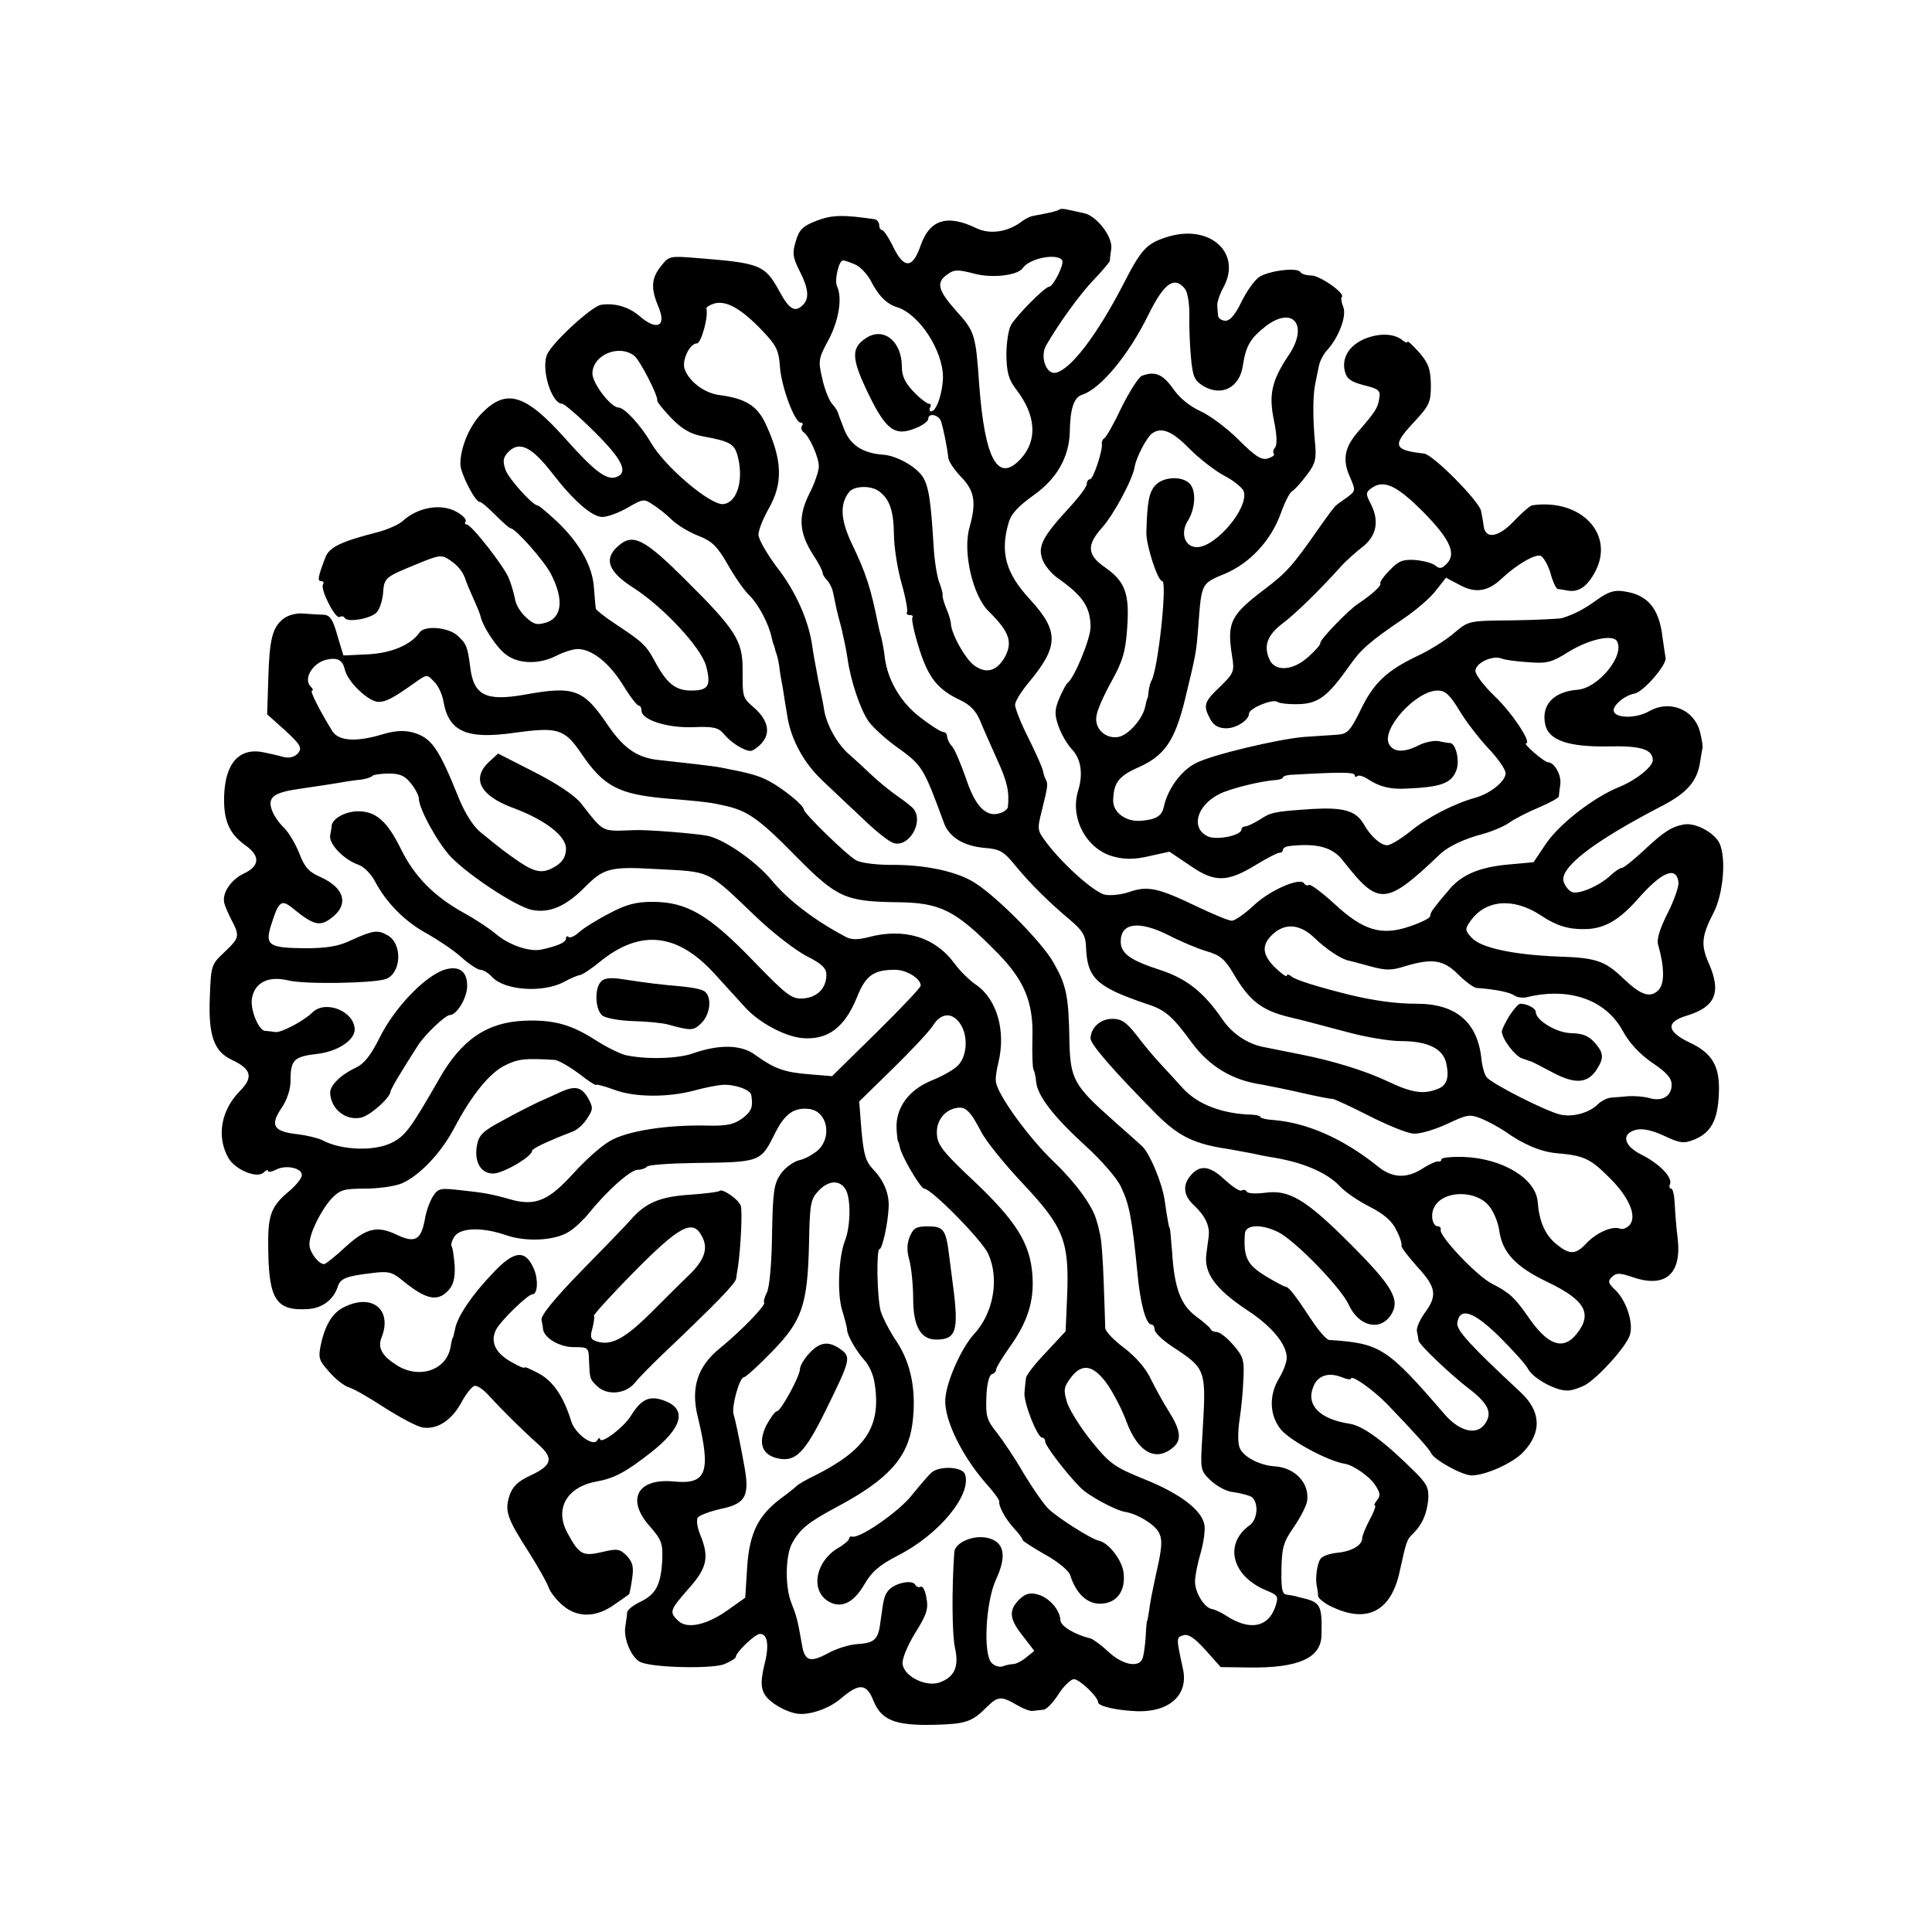 <?xml version="1.0" standalone="no"?>
<!DOCTYPE svg PUBLIC "-//W3C//DTD SVG 20010904//EN"
 "http://www.w3.org/TR/2001/REC-SVG-20010904/DTD/svg10.dtd">
<svg version="1.0" xmlns="http://www.w3.org/2000/svg"
 width="512pt" height="512pt" viewBox="0 0 512 512"
 preserveAspectRatio="xMidYMid meet">
<g transform="translate(0,512) scale(0.1,-0.1)"
fill="#000000" stroke="none">
<path d="M2808 4565 c-2 -2 -17 -7 -33 -10 -17 -3 -35 -7 -41 -8 -7 -2 -18 -8
-25 -13 -37 -29 -85 -36 -121 -19 -78 38 -124 23 -148 -45 -21 -62 -44 -63
-72 -6 -12 25 -26 46 -30 46 -4 0 -8 6 -8 13 0 8 -6 15 -12 16 -82 12 -113 12
-154 -4 -36 -14 -46 -23 -55 -54 -10 -32 -8 -43 10 -79 24 -47 26 -73 9 -90
-21 -21 -36 -13 -63 37 -38 69 -51 74 -216 87 -74 6 -76 6 -97 -21 -26 -32
-28 -59 -7 -108 22 -52 -4 -65 -51 -24 -28 24 -66 35 -102 29 -25 -5 -123 -95
-141 -129 -19 -37 10 -133 39 -133 5 0 44 -33 85 -74 74 -73 91 -108 59 -120
-26 -10 -58 14 -138 104 -105 117 -155 131 -220 64 -32 -33 -56 -90 -56 -134
0 -24 39 -100 51 -100 5 0 23 -16 42 -35 19 -19 37 -35 40 -35 13 0 89 -86
107 -121 34 -66 30 -113 -10 -128 -26 -8 -34 -7 -55 12 -14 12 -28 34 -30 49
-3 15 -10 40 -16 54 -11 31 -100 144 -112 144 -5 0 -6 4 -3 8 3 5 -7 16 -23
25 -41 24 -104 13 -144 -24 -10 -9 -39 -22 -65 -29 -98 -25 -130 -40 -140 -68
-20 -52 -21 -62 -11 -62 6 0 8 -4 5 -9 -8 -12 33 -93 44 -86 5 3 11 2 14 -3 7
-12 68 -2 84 15 8 8 15 30 17 49 3 43 4 44 87 78 63 26 68 27 91 11 21 -14 35
-31 42 -55 1 -3 9 -23 19 -45 10 -22 19 -44 20 -50 5 -23 36 -72 60 -94 32
-30 89 -34 138 -10 21 11 47 19 59 19 37 0 83 -36 119 -94 19 -31 38 -56 43
-56 4 0 7 -6 7 -13 0 -25 70 -47 138 -44 54 2 66 -1 81 -19 18 -22 53 -44 70
-44 6 0 19 9 29 20 25 27 18 61 -19 94 -32 28 -31 26 -31 105 0 73 -21 105
-148 231 -115 115 -144 129 -185 90 -35 -33 -22 -66 44 -108 78 -50 178 -157
192 -206 14 -53 7 -66 -39 -66 -42 0 -65 18 -98 80 -22 40 -30 48 -101 95 -29
19 -53 38 -54 42 -1 5 -3 29 -5 56 -4 58 -39 119 -98 175 -25 23 -47 42 -50
42 -14 0 -76 69 -86 94 -8 23 -7 32 5 46 30 33 63 18 120 -56 54 -70 104 -114
131 -114 14 0 44 11 68 25 40 23 43 24 67 7 15 -9 38 -28 51 -41 14 -13 45
-32 69 -41 36 -14 50 -28 77 -75 18 -32 44 -70 59 -84 24 -24 51 -76 58 -111
2 -8 4 -17 6 -20 1 -3 3 -9 4 -15 2 -5 4 -12 5 -15 1 -3 3 -14 5 -25 1 -11 5
-36 9 -55 3 -19 8 -53 12 -75 9 -62 43 -126 93 -173 25 -24 73 -69 107 -101
33 -32 70 -62 82 -65 39 -13 80 53 54 89 -4 6 -23 21 -42 34 -19 13 -51 39
-70 57 -19 18 -47 44 -61 56 -30 26 -59 78 -65 117 -2 14 -9 49 -15 76 -5 28
-13 68 -16 90 -9 69 -44 148 -95 213 -26 35 -48 73 -48 85 0 12 12 42 26 67
40 69 38 131 -8 229 -22 46 -53 65 -121 74 -41 5 -82 37 -93 70 -7 23 14 67
33 67 11 0 31 71 25 92 -1 4 9 10 22 14 32 8 71 -15 125 -71 38 -40 45 -52 48
-98 4 -53 39 -147 55 -147 5 0 7 -4 3 -9 -3 -5 -1 -12 4 -16 15 -9 41 -66 41
-91 0 -12 -11 -45 -25 -72 -30 -60 -28 -102 9 -161 15 -22 26 -44 26 -49 0 -4
5 -13 12 -20 6 -6 13 -20 15 -29 2 -10 6 -27 8 -38 2 -11 9 -38 15 -60 5 -22
13 -58 16 -80 8 -58 34 -136 56 -167 10 -14 42 -44 71 -65 72 -52 73 -53 129
-205 14 -37 52 -60 107 -65 40 -3 51 -9 81 -46 41 -50 91 -99 147 -146 32 -27
40 -41 41 -69 3 -85 27 -107 162 -153 48 -15 68 -33 119 -103 46 -62 107 -99
184 -110 22 -4 71 -14 110 -23 40 -9 75 -16 78 -15 4 0 46 -19 95 -44 49 -25
102 -47 119 -48 17 -2 56 10 89 25 55 26 61 27 93 14 19 -8 46 -23 61 -33 49
-35 95 -54 136 -58 72 -6 90 -14 138 -62 54 -52 77 -104 57 -128 -7 -8 -18
-13 -26 -10 -20 8 -63 -11 -89 -39 -29 -31 -45 -31 -82 0 -28 24 -43 59 -47
110 -5 62 -93 115 -196 119 -33 1 -59 -2 -59 -6 0 -4 -3 -7 -7 -6 -5 2 -25 -7
-45 -20 -42 -26 -79 -24 -118 8 -91 73 -187 115 -277 122 -18 1 -33 5 -33 8 0
3 -10 5 -22 6 -80 2 -147 28 -186 73 -13 14 -38 42 -56 61 -18 19 -47 54 -65
78 -26 33 -39 42 -63 42 -32 0 -57 -23 -58 -52 0 -16 65 -90 175 -201 59 -59
101 -79 190 -92 17 -3 44 -8 60 -11 17 -4 39 -8 50 -10 86 -13 152 -41 187
-79 13 -14 48 -38 78 -53 39 -20 60 -39 71 -63 10 -19 15 -37 13 -40 -2 -3 17
-28 41 -55 51 -55 55 -77 21 -123 -13 -18 -23 -40 -21 -49 2 -9 4 -20 4 -24 1
-11 85 -91 135 -129 49 -38 61 -62 43 -90 -21 -34 -67 -24 -107 21 -155 180
-172 190 -308 199 -7 1 -28 25 -47 54 -42 64 -60 87 -68 87 -3 0 -26 12 -51
27 -51 31 -61 50 -57 113 1 25 43 27 88 5 46 -23 166 -147 187 -192 26 -58 83
-72 112 -28 26 40 5 76 -109 190 -117 117 -161 143 -225 134 -24 -3 -45 -2
-48 3 -3 5 -9 6 -14 3 -5 -3 -25 11 -46 30 -39 37 -66 39 -91 7 -19 -24 -16
-51 10 -75 31 -29 44 -56 40 -85 -2 -12 -4 -32 -6 -45 -7 -51 24 -93 108 -149
65 -42 105 -91 105 -126 0 -12 -9 -36 -20 -54 -28 -46 -26 -99 5 -137 27 -31
125 -83 168 -90 22 -3 66 -33 81 -56 14 -21 15 -29 5 -41 -6 -8 -9 -14 -5 -14
3 0 -3 -17 -14 -37 -11 -21 -20 -43 -20 -49 0 -19 -27 -35 -66 -39 -20 -2 -41
-9 -45 -17 -9 -13 -14 -54 -9 -73 1 -5 3 -16 3 -24 0 -7 20 -23 45 -33 88 -39
149 -5 171 96 18 82 19 86 36 102 24 24 36 51 40 90 2 30 -3 41 -34 72 -81 81
-139 124 -175 129 -78 12 -115 49 -96 97 11 30 39 40 74 27 14 -6 26 -8 26 -5
0 13 59 -29 97 -68 68 -71 112 -119 115 -128 7 -18 83 -60 108 -60 37 0 110
33 137 62 50 53 47 109 -9 160 -130 121 -169 163 -166 182 6 43 43 31 111 -36
35 -35 70 -73 76 -85 13 -26 76 -60 106 -58 11 0 31 7 45 14 34 19 108 100
119 132 11 32 -9 93 -39 121 -18 17 -20 23 -8 34 11 11 20 11 53 0 88 -31 132
7 121 102 -4 31 -7 74 -8 95 -1 20 -5 37 -9 37 -5 0 -6 6 -3 13 6 17 -28 53
-76 77 -48 24 -54 56 -14 66 17 4 42 -1 74 -16 43 -20 52 -21 80 -10 44 18 62
51 65 119 4 74 -16 110 -79 139 -60 29 -62 54 -4 71 74 23 90 61 57 137 -22
49 -20 73 12 135 26 50 34 144 16 184 -14 29 -65 56 -95 50 -32 -6 -53 -19
-106 -69 -27 -25 -53 -46 -58 -46 -5 0 -18 -9 -30 -20 -30 -28 -84 -51 -102
-44 -8 3 -18 15 -22 27 -12 37 77 106 260 201 66 34 93 65 101 114 3 19 6 37
7 40 1 4 -2 22 -6 39 -14 62 -80 90 -136 58 -33 -19 -86 -19 -93 -1 -6 14 27
43 55 48 24 5 86 77 82 95 -2 10 -5 34 -8 53 -9 78 -39 114 -103 123 -25 4
-42 -2 -70 -22 -36 -26 -59 -38 -93 -49 -8 -2 -67 -5 -132 -6 -116 -1 -116 -1
-155 -34 -21 -18 -65 -46 -98 -61 -81 -39 -115 -71 -150 -144 -26 -53 -34 -62
-60 -64 -16 -1 -57 -4 -90 -6 -69 -6 -247 -48 -287 -70 -39 -20 -74 -69 -84
-116 -5 -23 -20 -33 -59 -36 -40 -4 -75 21 -75 53 1 47 14 65 66 88 70 31 97
70 124 179 30 125 30 122 36 200 8 109 8 109 69 134 67 28 123 88 149 160 10
28 23 55 30 59 7 4 24 23 39 43 23 30 26 43 22 85 -6 63 -6 122 0 154 3 14 7
36 10 49 2 13 12 32 22 43 31 34 52 90 43 114 -5 12 -7 24 -4 27 10 9 -58 57
-81 57 -13 0 -26 4 -29 9 -8 13 -82 4 -109 -13 -13 -9 -34 -39 -47 -66 -16
-33 -30 -50 -42 -50 -10 0 -19 6 -20 13 0 6 -2 19 -2 27 -1 8 6 30 16 48 51
93 -38 171 -152 133 -52 -17 -66 -32 -114 -126 -70 -135 -140 -226 -179 -233
-25 -4 -41 43 -25 72 32 56 90 137 127 175 23 24 41 46 42 49 0 4 2 19 4 33 4
32 -39 87 -72 94 -13 3 -32 7 -42 9 -11 3 -21 3 -23 1z m7 -135 c6 -10 -24
-70 -35 -70 -11 0 -89 -79 -101 -102 -7 -13 -12 -48 -12 -80 1 -45 6 -64 26
-90 53 -69 57 -135 12 -184 -60 -65 -95 -3 -110 196 -9 133 -12 142 -60 195
-50 56 -55 77 -24 98 17 13 28 13 70 2 48 -13 115 -5 129 14 18 27 92 41 105
21z m-551 -10 c14 -5 32 -24 42 -41 21 -42 44 -65 71 -73 59 -18 122 -115 122
-186 -1 -41 -17 -90 -31 -90 -5 0 -6 5 -3 10 3 6 2 10 -3 10 -5 0 -24 14 -41
32 -22 23 -31 41 -31 66 0 67 -48 107 -95 76 -40 -26 -39 -54 6 -147 47 -97
71 -115 127 -91 18 7 32 18 32 24 0 17 28 11 34 -7 7 -23 17 -73 19 -96 1 -10
16 -32 34 -51 36 -37 41 -67 22 -135 -18 -64 9 -180 51 -221 55 -54 65 -82 42
-123 -21 -35 -47 -43 -78 -22 -24 15 -63 85 -64 112 0 6 -5 24 -12 40 -6 15
-11 31 -10 35 1 4 -3 20 -9 35 -6 15 -13 60 -15 98 -7 117 -13 158 -29 182
-18 27 -70 56 -105 58 -52 4 -85 24 -102 65 -9 23 -17 44 -18 48 -1 4 -8 14
-15 22 -8 9 -20 39 -26 67 -11 47 -10 53 16 101 28 52 38 113 23 144 -7 15 5
68 16 68 3 0 16 -4 30 -10z m876 -65 c7 -8 12 -38 12 -67 -1 -29 1 -80 4 -114
5 -53 9 -62 33 -77 49 -29 97 -4 105 56 8 51 20 71 61 103 73 55 114 1 59 -79
-44 -66 -52 -103 -38 -171 8 -37 9 -65 3 -72 -5 -6 -6 -13 -3 -17 3 -3 -4 -8
-16 -12 -17 -5 -33 5 -78 50 -31 31 -77 65 -102 76 -28 13 -55 35 -72 60 -27
38 -48 46 -82 33 -8 -3 -32 -40 -53 -82 -20 -43 -41 -80 -46 -83 -5 -3 -8 -10
-7 -15 3 -17 -23 -94 -31 -94 -5 0 -9 -6 -9 -13 0 -7 -21 -35 -46 -62 -70 -76
-84 -102 -72 -136 5 -16 24 -39 41 -51 67 -47 87 -77 87 -130 0 -31 -43 -135
-61 -148 -4 -3 -13 -21 -22 -41 -12 -30 -13 -42 -2 -73 7 -21 23 -48 35 -61
25 -26 31 -66 17 -111 -22 -72 22 -155 94 -174 30 -8 55 -8 94 1 l54 12 55
-37 c65 -45 98 -45 176 3 28 17 55 31 60 31 6 0 10 4 10 8 0 5 8 9 18 10 73 8
114 -3 142 -40 94 -120 112 -119 258 20 21 19 62 39 112 52 25 7 56 20 70 30
14 10 49 28 78 40 28 12 52 25 53 29 0 3 2 18 4 33 3 25 -16 58 -33 58 -4 0
-20 11 -36 25 -16 14 -26 25 -22 25 17 0 -38 83 -84 126 -27 26 -50 56 -50 66
0 21 45 42 69 33 9 -4 41 -8 72 -10 49 -4 62 0 105 27 53 33 117 48 129 29 22
-37 -49 -125 -105 -129 -63 -5 -96 -40 -85 -92 9 -42 62 -60 168 -58 86 2 117
-8 117 -37 0 -17 -45 -53 -90 -71 -68 -28 -155 -96 -191 -147 l-35 -52 -66 -6
c-79 -7 -128 -28 -162 -72 -15 -17 -31 -37 -36 -44 -6 -7 -10 -16 -10 -21 0
-5 -24 -17 -54 -27 -75 -26 -124 -11 -201 61 -32 29 -61 51 -66 49 -4 -3 -10
-1 -13 4 -11 17 -93 -19 -135 -60 -23 -21 -48 -39 -57 -39 -8 0 -51 18 -97 40
-98 47 -126 53 -175 36 -20 -7 -49 -10 -64 -7 -28 6 -110 79 -154 137 -25 33
-26 35 -13 86 16 65 17 70 10 83 -3 6 -6 16 -7 22 -1 7 -18 46 -38 86 -20 39
-36 80 -36 89 0 9 16 35 36 59 80 96 81 136 4 220 -65 70 -80 125 -57 204 7
24 25 43 68 74 59 42 92 99 94 165 1 64 11 93 33 100 49 16 123 105 176 213
41 83 68 102 96 68z m-1459 -178 c15 -12 63 -105 61 -119 -1 -3 16 -24 37 -46
28 -29 51 -42 82 -48 76 -14 86 -20 95 -57 15 -63 -4 -120 -40 -123 -35 -2
-155 100 -191 163 -27 46 -70 93 -86 93 -20 0 -69 64 -69 90 0 49 70 79 111
47z m1471 -246 c26 -26 68 -59 93 -72 25 -13 48 -32 51 -41 14 -44 -74 -148
-124 -148 -32 0 -45 37 -24 70 20 32 23 81 4 99 -20 20 -69 18 -90 -5 -17 -18
-22 -45 -24 -125 -1 -33 30 -129 42 -129 14 0 -11 -236 -29 -265 -3 -5 -6 -18
-7 -27 -1 -10 -2 -19 -4 -20 -1 -2 -3 -11 -5 -20 -6 -32 -44 -76 -71 -81 -35
-6 -65 23 -58 57 2 15 20 55 40 91 29 52 37 79 41 139 7 92 -5 125 -58 162
-48 33 -50 59 -9 105 31 34 82 129 87 162 4 25 33 80 47 89 25 17 53 5 98 -41z
m-821 -114 c27 -21 37 -51 38 -112 0 -33 9 -91 20 -130 11 -38 17 -73 15 -77
-3 -4 0 -8 7 -8 7 0 10 -3 7 -6 -3 -3 4 -39 17 -80 25 -80 49 -111 111 -140
25 -12 41 -29 51 -53 8 -20 29 -67 46 -105 27 -59 32 -84 28 -125 -1 -5 -10
-13 -21 -16 -37 -12 -66 19 -90 92 -13 37 -29 75 -36 84 -8 8 -14 21 -14 27 0
7 -5 12 -10 12 -6 0 -33 17 -60 38 -52 39 -87 98 -95 158 -2 20 -7 44 -9 53
-3 9 -7 27 -10 41 -18 90 -31 131 -68 208 -31 65 -33 107 -7 139 14 16 59 17
80 0z m1536 -579 c17 -29 52 -74 77 -101 25 -26 46 -56 46 -66 0 -22 -41 -54
-80 -65 -55 -15 -127 -52 -171 -88 -26 -21 -54 -38 -63 -38 -17 0 -44 24 -62
56 -21 36 -54 45 -139 40 -100 -7 -106 -8 -138 -29 -15 -9 -31 -17 -37 -17 -5
0 -10 -4 -10 -8 0 -16 -64 -29 -88 -19 -47 21 -32 81 28 112 28 15 114 36 153
38 9 1 17 4 17 7 0 3 12 7 28 7 120 7 162 7 162 -1 0 -5 3 -6 7 -3 3 4 17 0
30 -9 29 -19 58 -26 98 -24 91 4 119 13 133 45 12 25 1 74 -15 76 -5 0 -18 2
-31 5 -13 2 -36 -3 -52 -11 -39 -20 -67 -19 -79 3 -21 40 72 142 129 142 20 0
32 -11 57 -52z m581 -455 c2 -11 -11 -48 -28 -82 -21 -41 -30 -70 -26 -84 17
-59 18 -104 1 -121 -22 -22 -47 -13 -93 31 -48 46 -71 55 -172 58 -121 5 -204
23 -229 49 -19 20 -19 24 -5 44 40 58 114 64 186 17 45 -30 77 -39 126 -37 47
3 84 25 132 79 63 72 102 89 108 46z m-1350 -142 c31 -16 76 -35 100 -42 35
-10 48 -21 70 -58 42 -72 74 -98 147 -116 42 -10 49 -12 151 -39 50 -14 116
-25 146 -25 72 0 113 -20 121 -60 8 -37 1 -57 -21 -66 -39 -16 -69 -12 -136
20 -60 28 -144 54 -231 71 -11 2 -31 6 -45 9 -14 3 -36 7 -50 10 -43 8 -84 35
-110 73 -51 74 -96 109 -167 132 -77 25 -103 43 -103 75 0 50 49 56 128 16z
m386 -7 c30 -29 70 -56 91 -60 6 -1 31 -8 57 -15 40 -11 56 -11 90 0 73 22
103 18 142 -21 19 -19 41 -35 48 -36 54 -4 90 -12 101 -20 7 -5 21 -7 32 -5
113 28 211 -6 256 -90 17 -31 44 -60 77 -83 39 -26 52 -41 52 -59 0 -30 -25
-45 -59 -35 -14 4 -40 6 -56 5 -17 -2 -38 -3 -47 -4 -9 -1 -23 -8 -32 -16 -23
-24 -67 -36 -100 -29 -37 8 -181 81 -196 99 -6 7 -12 29 -14 48 -10 98 -67
147 -172 147 -54 0 -113 8 -179 24 -80 20 -142 39 -152 48 -7 6 -13 7 -13 2 0
-4 -13 5 -30 21 -36 35 -38 62 -5 91 33 29 72 24 109 -12z m462 -710 c12 -14
24 -43 27 -64 8 -59 43 -97 129 -138 98 -47 119 -83 77 -136 -36 -46 -77 -32
-129 44 -36 52 -51 65 -96 88 -40 20 -141 127 -136 143 1 5 -2 9 -7 9 -15 0
-21 31 -10 51 23 45 111 46 145 3z"/>
<path d="M4000 2428 c-11 -18 -20 -37 -20 -41 0 -20 35 -66 54 -72 12 -4 23
-8 26 -9 3 -1 28 -14 56 -29 58 -30 89 -28 113 5 22 33 22 46 -2 74 -17 19
-32 25 -62 26 -39 0 -95 34 -95 56 0 10 -23 22 -41 22 -5 0 -18 -15 -29 -32z"/>
<path d="M3619 4223 c-43 -17 -64 -51 -55 -87 5 -20 16 -28 51 -37 40 -10 44
-14 40 -36 -4 -25 -11 -35 -55 -86 -37 -42 -43 -75 -23 -120 16 -37 16 -38 -7
-55 -13 -9 -27 -19 -30 -22 -4 -3 -24 -30 -45 -60 -69 -99 -86 -118 -143 -161
-91 -69 -101 -88 -87 -177 7 -42 5 -46 -33 -83 -42 -40 -44 -49 -24 -86 9 -16
22 -23 42 -23 27 0 60 22 60 39 0 14 64 40 75 31 5 -4 32 -7 59 -6 50 2 75 21
131 100 32 46 54 65 145 127 34 23 72 56 86 75 l26 33 36 -19 c42 -23 75 -18
112 17 38 36 89 66 103 60 7 -3 19 -23 26 -46 6 -23 15 -41 19 -42 4 0 16 -2
26 -4 30 -6 54 12 75 53 49 98 -40 191 -168 173 -5 0 -27 -19 -48 -41 -41 -44
-76 -50 -81 -15 -1 11 -5 29 -7 41 -6 27 -127 149 -151 152 -81 9 -85 21 -29
81 43 46 47 54 47 101 -1 42 -6 57 -31 86 -17 19 -31 32 -31 28 0 -3 -6 -2
-13 4 -21 18 -60 20 -98 5z m152 -459 c72 -73 90 -112 62 -139 -12 -12 -18
-13 -29 -4 -8 7 -32 13 -54 15 -33 2 -44 -3 -67 -27 -16 -16 -27 -32 -25 -35
4 -6 -23 -30 -59 -54 -27 -18 -102 -96 -100 -104 1 -4 -13 -20 -31 -36 -41
-38 -90 -41 -104 -7 -16 36 -5 64 34 94 36 27 101 91 153 149 14 16 41 40 59
54 38 29 46 69 23 114 -14 27 -14 31 1 42 33 24 67 8 137 -62z"/>
<path d="M752 3481 c-30 -23 -38 -54 -41 -160 l-3 -94 48 -43 c41 -38 45 -46
34 -60 -9 -10 -22 -14 -39 -10 -14 4 -37 9 -51 12 -65 14 -103 -27 -106 -115
-2 -65 13 -100 56 -131 40 -28 39 -55 -4 -75 -33 -16 -57 -50 -52 -76 1 -8 10
-28 19 -46 23 -44 22 -48 -19 -87 -34 -32 -35 -35 -38 -120 -4 -100 11 -143
59 -165 51 -24 57 -46 21 -82 -51 -52 -63 -122 -30 -179 19 -31 76 -54 93 -37
6 6 11 8 11 4 0 -4 9 -3 21 3 26 14 69 5 69 -14 0 -8 -15 -27 -34 -43 -50 -42
-57 -64 -55 -161 2 -128 23 -157 107 -151 37 3 66 25 77 59 7 22 22 28 89 36
45 6 55 3 81 -18 63 -52 94 -59 123 -28 14 15 18 33 17 65 -2 24 -5 47 -8 52
-3 4 1 17 8 27 17 23 74 24 135 3 54 -19 131 -15 168 9 15 9 38 31 52 48 48
60 111 116 130 116 10 0 21 4 24 8 3 5 60 9 128 10 173 2 174 2 212 79 26 52
51 69 91 64 47 -6 61 -73 23 -109 -13 -11 -35 -24 -51 -27 -15 -4 -37 -20 -48
-36 -18 -26 -21 -46 -23 -162 -1 -77 -7 -141 -14 -153 -6 -12 -9 -23 -7 -26 6
-6 -62 -76 -116 -120 -60 -48 -79 -105 -60 -182 36 -148 24 -181 -64 -172 -97
9 -127 -49 -61 -121 29 -34 33 -43 31 -89 -4 -65 -17 -89 -58 -109 -19 -9 -34
-21 -35 -28 0 -7 -3 -24 -5 -39 -5 -32 18 -84 41 -93 35 -15 191 -18 222 -5
16 7 30 15 30 19 0 12 51 61 64 61 21 0 25 -32 11 -85 -8 -35 -9 -54 -1 -71
10 -22 51 -48 86 -55 32 -6 87 12 120 41 47 40 67 39 85 -8 21 -50 56 -65 157
-63 86 2 103 7 142 46 30 30 39 31 80 7 17 -10 37 -18 44 -16 6 1 19 2 27 3 8
0 26 19 40 41 14 22 33 40 41 40 15 0 64 -47 64 -61 0 -11 51 -22 105 -24 85
-2 135 44 120 112 -18 83 -18 83 0 89 13 5 29 -5 59 -38 l41 -46 75 -1 c130
-2 191 25 192 85 2 81 -2 88 -54 100 -5 1 -11 3 -15 4 -5 1 -15 3 -23 4 -12 1
-15 15 -14 67 1 57 5 72 32 111 18 26 34 57 36 70 7 47 -32 89 -86 92 -43 3
-88 28 -94 53 -4 13 -3 45 1 71 4 26 9 73 10 105 3 53 0 62 -27 93 -16 19 -36
34 -43 34 -7 0 -15 3 -17 8 -1 4 -19 19 -39 34 -40 30 -57 74 -63 173 -3 33
-5 60 -6 60 -2 0 -6 22 -14 77 -7 44 -38 119 -58 139 -8 8 -43 39 -77 69 -106
94 -115 110 -117 215 -2 115 -8 144 -41 202 -31 57 -163 189 -219 219 -49 27
-129 43 -215 42 -36 0 -77 5 -90 12 -23 12 -139 125 -139 135 0 11 -55 55 -90
74 -30 16 -52 22 -130 37 -19 4 -102 13 -156 19 -63 5 -99 29 -143 93 -65 96
-89 105 -221 81 -103 -18 -135 -2 -144 74 -7 54 -10 61 -34 83 -25 22 -87 27
-100 8 -23 -33 -75 -55 -137 -58 l-65 -3 -16 53 c-12 44 -20 54 -37 55 -12 0
-36 2 -53 3 -17 2 -40 -4 -52 -13z m162 -136 c8 -33 63 -85 89 -85 21 0 39 10
101 54 27 19 28 19 46 0 11 -10 22 -34 25 -52 14 -81 61 -102 188 -84 116 16
133 11 179 -57 58 -85 98 -106 223 -117 109 -9 120 -11 155 -19 61 -13 93 -36
190 -135 108 -109 130 -119 267 -121 116 -1 155 -21 266 -134 71 -72 96 -131
93 -225 -1 -41 0 -79 3 -85 3 -5 6 -20 7 -33 4 -37 47 -92 130 -168 42 -38 85
-87 95 -110 22 -46 29 -82 44 -234 7 -74 22 -130 36 -130 5 0 9 -6 9 -14 0 -7
19 -26 43 -42 96 -64 94 -59 83 -245 -5 -84 -5 -86 22 -112 16 -15 41 -29 58
-31 16 -2 37 -7 47 -11 23 -10 22 -60 -1 -77 -69 -49 -48 -134 42 -172 34 -14
35 -16 25 -46 -19 -53 -68 -62 -129 -22 -14 9 -31 17 -39 18 -20 4 -45 45 -44
74 0 14 7 48 15 75 8 28 12 60 10 73 -6 39 -63 83 -157 121 -82 33 -94 42
-142 101 -29 36 -58 82 -65 103 -10 33 -9 41 9 65 31 42 62 35 100 -20 17 -26
39 -69 48 -95 31 -83 79 -109 126 -67 21 19 17 45 -13 93 -13 20 -34 58 -47
84 -14 31 -41 61 -72 85 -27 20 -49 43 -50 52 0 8 -2 62 -4 120 -2 58 -6 116
-10 130 -3 14 -7 30 -9 35 -9 37 -54 99 -110 153 -71 67 -157 187 -157 218 -1
10 3 33 7 49 20 83 -4 167 -59 205 -18 12 -43 37 -57 56 -52 71 -134 96 -230
70 -29 -7 -45 -7 -62 3 -79 42 -149 95 -192 147 -43 52 -127 110 -171 119 -29
6 -163 17 -195 15 -88 -3 -78 -8 -141 72 -16 20 -64 52 -123 82 l-96 49 -24
-22 c-47 -44 -24 -89 61 -121 87 -32 143 -75 143 -109 0 -19 -8 -34 -25 -45
-34 -22 -54 -20 -99 10 -39 27 -44 31 -102 78 -20 16 -42 51 -59 93 -53 132
-72 158 -121 172 -24 6 -47 5 -80 -5 -70 -21 -116 -18 -133 8 -34 55 -61 108
-54 108 4 0 2 5 -4 11 -20 20 6 63 43 71 29 6 42 -1 48 -27z m175 -301 c12
-15 21 -33 21 -40 0 -28 53 -123 87 -157 51 -51 169 -128 211 -138 47 -10 91
8 143 61 49 49 66 54 187 47 149 -8 133 0 267 -128 44 -42 104 -88 133 -103
40 -20 52 -32 52 -49 0 -36 -24 -60 -61 -63 -31 -2 -43 7 -134 101 -117 121
-175 155 -266 155 -44 0 -70 -7 -115 -31 -33 -17 -68 -39 -80 -50 -11 -10 -24
-16 -27 -12 -4 3 -7 2 -7 -4 0 -11 -25 -21 -68 -30 -32 -5 -84 13 -118 42 -15
13 -54 39 -87 57 -77 43 -128 95 -163 165 -37 76 -67 103 -115 103 -33 0 -68
-19 -70 -38 0 -4 -2 -15 -4 -26 -4 -22 35 -63 73 -77 16 -5 36 -25 47 -47 30
-56 80 -106 138 -137 28 -16 69 -43 90 -62 20 -18 43 -33 50 -33 8 0 22 -9 31
-19 33 -36 135 -43 191 -13 16 9 35 17 42 18 7 1 32 18 55 37 106 85 204 74
302 -34 27 -30 64 -70 82 -90 37 -40 103 -75 149 -80 68 -6 113 27 146 108 23
58 44 73 101 73 30 0 68 -23 68 -42 0 -5 -53 -61 -117 -124 l-118 -116 -60 5
c-66 5 -93 15 -143 51 -37 28 -96 29 -167 4 -40 -14 -125 -16 -178 -4 -15 4
-52 22 -81 41 -63 40 -109 53 -186 50 -99 -4 -167 -50 -226 -154 -74 -129 -89
-150 -123 -168 -47 -25 -137 -22 -188 6 -11 5 -39 12 -63 15 -65 7 -75 23 -45
68 16 23 25 51 25 75 0 54 9 63 70 70 54 6 100 36 100 65 -1 48 -77 79 -112
45 -22 -22 -82 -54 -98 -52 -8 1 -21 3 -28 3 -18 3 -40 59 -34 88 8 41 44 58
95 46 42 -11 222 -8 258 3 43 14 47 95 5 117 -25 14 -37 13 -96 -14 -33 -16
-65 -21 -123 -21 -94 1 -105 8 -89 60 21 66 27 71 59 45 54 -44 71 -48 101
-25 47 35 36 79 -27 108 -33 14 -44 27 -58 64 -10 25 -28 55 -40 67 -12 11
-27 32 -32 46 -13 35 3 48 76 58 32 5 76 11 98 15 22 4 50 8 63 9 12 2 26 6
29 10 3 3 23 6 44 6 29 0 42 -6 58 -26z m1455 -636 c21 -30 20 -81 -2 -108 -9
-12 -42 -31 -72 -43 -62 -25 -97 -73 -94 -129 1 -18 3 -33 4 -33 1 0 3 -7 5
-16 4 -23 55 -109 64 -109 19 0 154 -137 170 -173 30 -66 14 -158 -39 -214
-33 -37 -73 -126 -75 -173 -2 -53 43 -146 106 -219 21 -23 38 -46 37 -50 -2
-12 16 -46 39 -71 13 -14 23 -27 23 -31 0 -3 27 -20 60 -39 33 -18 63 -43 66
-54 15 -48 44 -76 79 -76 45 0 70 35 62 86 -6 33 -40 76 -65 81 -20 4 -113 63
-135 86 -12 12 -41 54 -64 92 -22 39 -55 87 -71 108 -27 33 -30 45 -28 94 1
34 7 58 14 61 7 2 12 8 12 13 0 5 16 31 35 58 48 67 66 122 61 192 -6 84 -43
143 -155 249 -81 76 -96 95 -98 123 -3 36 20 66 53 71 23 4 36 -9 64 -63 12
-24 62 -86 111 -138 108 -115 123 -152 117 -298 l-4 -93 -52 -56 c-29 -30 -53
-61 -53 -68 -1 -7 -3 -24 -4 -38 -3 -26 34 -120 47 -120 5 0 8 -5 8 -11 0 -10
56 -84 93 -121 21 -22 94 -61 120 -65 31 -5 76 -32 88 -54 10 -19 9 -39 -7
-109 -12 -56 -16 -76 -19 -100 -2 -14 -4 -25 -5 -25 -1 0 -3 -21 -4 -46 -2
-26 -6 -52 -10 -58 -13 -21 -54 -11 -89 22 -18 17 -40 33 -47 35 -42 10 -80
33 -80 49 -1 27 -31 61 -62 68 -19 5 -32 1 -47 -14 -29 -29 -26 -52 10 -97
l30 -39 -21 -17 c-12 -10 -28 -18 -35 -18 -7 0 -20 -3 -28 -6 -8 -3 -21 1 -29
9 -23 23 -16 160 11 220 31 66 22 103 -25 112 -38 7 -83 -14 -85 -38 -7 -99
-6 -221 2 -255 11 -50 -2 -77 -42 -91 -35 -12 -93 16 -97 49 -2 13 12 47 33
82 31 49 36 65 30 94 -3 19 -10 32 -15 29 -5 -3 -12 0 -15 6 -8 13 -52 4 -69
-14 -12 -14 -14 -20 -22 -80 -6 -52 -15 -61 -62 -64 -20 -1 -56 -12 -79 -25
-47 -25 -61 -20 -68 25 -11 63 -14 74 -27 107 -18 43 -17 126 1 160 21 38 43
56 118 96 137 73 189 131 201 221 11 86 -3 159 -42 218 -19 28 -37 64 -42 80
-10 38 -12 165 -3 165 7 0 22 66 24 110 2 35 -12 71 -41 101 -20 21 -25 39
-31 103 l-6 77 89 87 c49 48 97 99 107 115 21 33 50 35 71 5z m-1073 -97 c9
-1 37 -17 63 -36 25 -20 46 -33 46 -30 0 2 21 -3 48 -13 53 -20 140 -21 212
-2 25 7 59 14 75 15 32 2 74 -13 76 -27 5 -32 1 -43 -24 -62 -22 -16 -41 -20
-90 -19 -107 3 -216 -14 -261 -41 -23 -13 -66 -52 -96 -85 -65 -72 -100 -87
-162 -71 -60 17 -75 19 -139 26 -52 6 -58 5 -72 -17 -8 -13 -18 -40 -21 -60
-10 -55 -26 -64 -73 -42 -53 26 -82 19 -138 -32 -27 -25 -52 -45 -56 -45 -15
0 -39 32 -39 52 0 29 29 88 58 121 23 24 33 27 89 27 35 0 79 6 98 14 46 20
104 80 139 147 47 89 94 146 135 166 34 17 54 19 132 14z m771 -345 c13 -25
12 -94 -2 -132 -18 -45 -22 -142 -8 -187 7 -23 13 -46 13 -52 1 -16 26 -58 47
-81 11 -12 22 -37 25 -55 20 -117 -20 -180 -157 -249 -25 -12 -47 -25 -50 -29
-3 -3 -21 -18 -42 -33 -59 -45 -82 -91 -88 -182 l-5 -80 -45 -32 c-57 -41
-110 -52 -133 -29 -24 23 -22 28 28 85 49 55 55 83 31 142 -8 19 -11 39 -7 46
4 6 30 16 60 23 69 14 79 35 62 122 -6 34 -14 73 -17 87 -3 14 -7 33 -10 42
-6 20 16 98 27 98 5 0 38 30 74 67 81 83 95 124 99 287 2 105 4 118 25 140 27
29 58 30 73 2z"/>
<path d="M1185 2552 c-52 -11 -139 -100 -180 -184 -22 -44 -40 -67 -61 -77
-41 -19 -71 -48 -69 -69 3 -42 41 -72 81 -64 23 4 79 53 79 70 1 4 13 27 29
52 15 25 35 56 44 70 17 27 72 80 84 80 18 0 45 44 46 75 1 38 -18 55 -53 47z"/>
<path d="M1593 2519 c-18 -18 -16 -74 3 -90 8 -7 45 -14 82 -15 37 -1 78 -5
92 -9 62 -17 68 -17 89 4 26 26 28 76 4 86 -10 5 -36 9 -58 11 -47 4 -92 9
-155 19 -31 5 -49 3 -57 -6z"/>
<path d="M2411 1843 c-8 -20 -8 -38 -1 -63 5 -19 10 -65 10 -101 0 -74 20
-109 61 -109 53 0 60 23 45 140 -4 30 -9 69 -11 85 -8 66 -15 75 -55 75 -32 0
-39 -4 -49 -27z"/>
<path d="M2469 1218 c-8 -7 -32 -35 -53 -61 -34 -43 -139 -116 -158 -109 -5 1
-8 -2 -8 -6 0 -4 -14 -16 -30 -25 -58 -35 -73 -110 -26 -140 34 -21 67 -6 96
43 20 35 40 52 90 78 110 56 197 163 177 216 -8 19 -66 22 -88 4z"/>
<path d="M1490 2228 c-14 -6 -41 -19 -60 -27 -19 -9 -63 -31 -97 -50 -53 -28
-64 -39 -69 -66 -8 -44 10 -75 43 -75 26 0 103 45 103 60 0 6 37 24 107 51 12
4 30 20 39 35 16 24 16 29 3 53 -17 30 -34 34 -69 19z"/>
<path d="M2145 1534 c-14 -15 -25 -34 -25 -42 0 -19 -51 -112 -61 -112 -5 0
-17 -17 -28 -37 -23 -47 -12 -79 31 -88 46 -10 71 15 126 127 66 134 68 142
40 162 -32 23 -55 20 -83 -10z"/>
<path d="M1907 1964 c-3 -3 -37 -7 -77 -10 -80 -5 -119 -21 -158 -66 -15 -17
-75 -79 -134 -139 -68 -70 -105 -115 -103 -127 2 -9 4 -20 4 -24 3 -24 44 -48
81 -48 39 0 40 -1 41 -35 2 -49 2 -50 21 -68 26 -26 76 -22 101 9 12 15 44 47
71 73 142 135 196 190 197 203 1 7 3 22 5 33 7 49 12 148 7 160 -6 17 -49 46
-56 39z m-47 -120 c18 -32 7 -64 -35 -104 -20 -19 -66 -65 -103 -102 -67 -66
-103 -85 -140 -73 -17 5 -19 11 -12 35 4 16 6 30 4 33 -2 2 43 52 101 111 125
127 161 147 185 100z"/>
<path d="M1307 1747 c-56 -58 -95 -116 -101 -149 -3 -13 -5 -23 -6 -23 -1 0
-4 -11 -6 -25 -11 -61 -82 -85 -141 -49 -40 25 -53 47 -42 74 29 72 -22 117
-95 83 -33 -14 -53 -46 -65 -98 -8 -38 -7 -44 21 -75 16 -19 39 -37 51 -41 12
-3 56 -28 97 -55 41 -26 86 -50 100 -52 38 -6 76 18 102 65 12 23 28 43 35 45
7 3 25 -10 40 -27 33 -36 85 -88 131 -129 40 -36 35 -55 -24 -82 -32 -15 -46
-29 -54 -53 -13 -41 -6 -60 53 -152 24 -38 47 -79 51 -91 4 -12 21 -34 38 -48
39 -33 89 -32 138 4 19 13 36 25 37 26 1 0 5 19 8 40 5 32 2 44 -13 61 -19 19
-25 21 -66 11 -52 -12 -61 -7 -92 50 -35 64 -3 122 77 137 47 8 79 26 143 76
86 67 98 117 34 139 -37 13 -59 3 -86 -41 -20 -32 -82 -78 -82 -61 0 4 -4 2
-8 -5 -11 -16 -58 19 -68 51 -20 65 -47 105 -84 126 -22 12 -40 20 -40 17 0
-3 -15 3 -32 13 -45 24 -60 55 -43 88 13 24 84 93 96 93 14 0 16 39 4 67 -22
52 -52 50 -108 -10z"/>
</g>
</svg>
